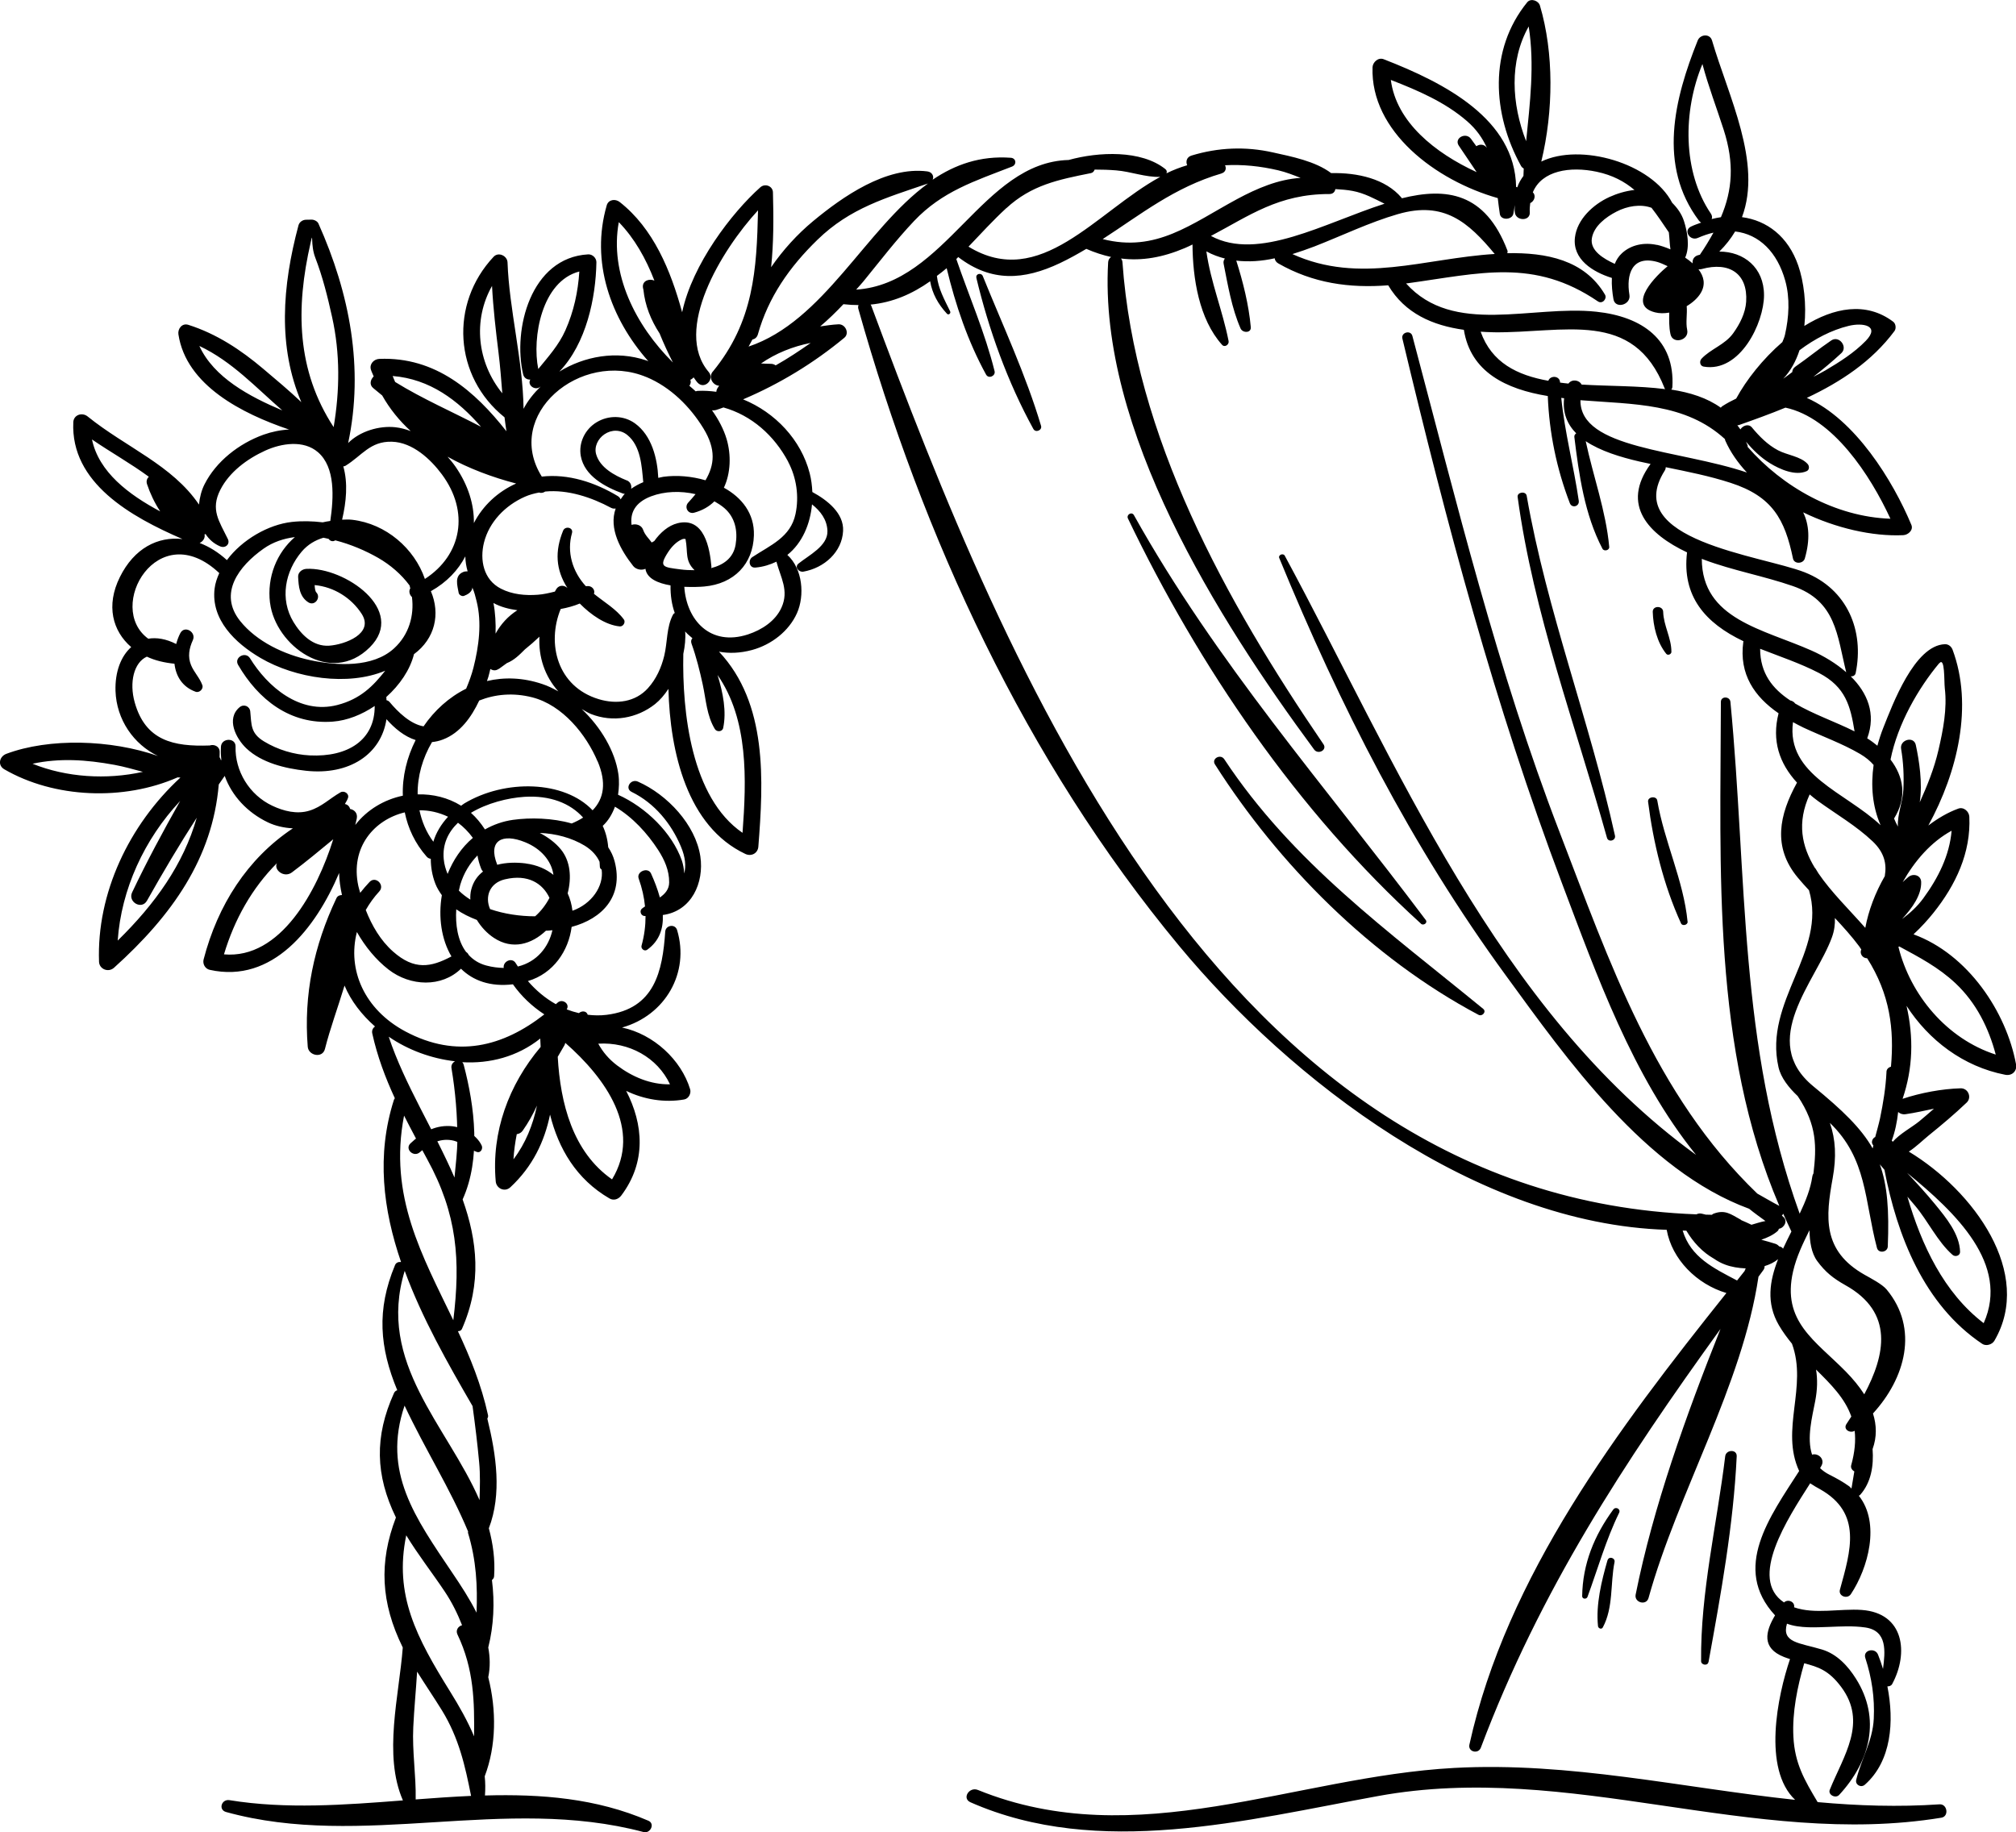 <svg class="animate-icon-color" id="Capa_1" data-name="Capa 1" xmlns="http://www.w3.org/2000/svg" viewBox="0 0 409.86 372.56">
                                        <defs>
                                        </defs>
                                        <path class="cls-1" d="M389.04,189.95c1.57-1.45,2.97-3.02,4.02-4.33,4.56-5.69,7.66-12.28,7.31-19.57-.04-1.02-1.12-2.06-2.25-1.64-2.16,.79-4.18,1.99-6.08,3.43,5.98-10.94,9.15-24.39,4.93-35.73-.24-.64-.81-1.15-1.56-1.13-6.21,.2-10.69,12.4-12.51,16.94-.48,1.2-.88,2.45-1.22,3.7-.65-.54-1.34-1.05-2.07-1.5,1.87-5.03,0-9.3-3.34-12.6,.44,.03,.89-.18,.99-.66,1.78-8.56-1.65-17.06-10.36-20.5-8.81-3.45-37.43-6.46-28.47-20.65,.16-.25,.22-.49,.23-.72,4.43,.91,8.86,1.78,13.17,3.18,8.51,2.75,11.04,7.43,12.69,15.39,.25,1.19,2.08,1.09,2.4,0,1.12-3.86,.87-6.91-.33-9.39,6.61,3.21,14.07,4.93,20.34,4.64,1.02-.05,2.1-1.04,1.66-2.09-3.73-8.94-11.42-21.47-21.26-25.82,6.91-3.26,13.23-7.42,17.82-13.59,.39-.52,.28-1.5-.26-1.9-5.55-4.18-12.14-2.83-18.06,.86,.47-4.42-.11-9-1.24-12.28-2.04-5.9-6.35-9.17-11.44-9.84,4.16-11.07-2.77-24.59-6.09-35.92-.44-1.46-2.4-1.27-2.91,0-4.77,11.89-8.15,25.43,.24,36.62,.14,.18,.29,.31,.46,.41-.69,.26-1.38,.47-2.07,.81-1.62,.79-.2,3.01,1.4,2.3,1.1-.48,2.14-.83,3.17-1.07-.8,1.45-1.68,2.92-2.73,4.45v.04c-.16,.05-.32,.06-.48,.12-.83,.28-1.11,.99-1.02,1.64-.47-.42-.98-.82-1.52-1.17,1-2.2,.45-5.28-.25-7.45-.47-1.44-1.33-2.64-2.39-3.7-4.21-8.08-18.63-12.24-26.61-8.38,2.48-10.26,2.58-22.11-.28-31.73-.29-.97-1.83-1.56-2.58-.66-7.9,9.72-7.08,22.74-1.27,33.26,.15,.27,.35,.43,.56,.55-.03,.5-.04,1-.06,1.5-.51,.69-.96,1.44-1.25,2.31-.08-.02-.16-.05-.24-.07-.23-13.77-14.45-21.13-26.93-25.97-1.13-.44-2.22,.64-2.26,1.64-.43,13.03,12.84,23.02,25.46,26.6,.13,1.07,.25,2.14,.42,3.22,.2,1.35,2.45,1.24,2.74,0,.14-.62,.21-1.2,.3-1.81,0,.49-.06,.93,0,1.45,.18,1.85,3.2,1.89,3.05,0-.05-.68,.03-1.25,.09-1.84,.89-.43,1.2-1.56,.53-2.2,1.82-4.42,7.57-5.33,12.98-4.18,3.26,.69,5.66,2,7.68,3.7-1.79,.2-3.56,.74-5.1,1.44-3.34,1.53-6.57,4.56-7,8.22-.52,4.45,3.62,7.02,7.51,8.23-.08,1.48,.09,3,.32,4.32,.36,2.05,3.58,1.17,3.25-.86-.7-4.21,.54-8.13,5.67-6.71,.46,.13,1.25,.45,2.1,.86,0,0-.02,0-.03,.02-2.08,1.7-8.46,7.86-2.53,9.37,.9,.23,1.88,.22,2.88,.05-.02,1.48-.07,2.93,.26,4.41,.47,2.12,3.85,1.22,3.39-.9-.33-1.51,.05-3.24-.1-4.82,1.22-.73,2.26-1.66,2.87-2.7,1.02-1.73,.62-3.37-.47-4.79,.2,.02,.42,0,.66-.06,5.65-1.56,9.39,.96,9.03,6.64-.15,2.32-1.28,4.53-2.63,6.41-1.69,2.36-4.58,3.18-6.45,5.19-.46,.49-.35,1.46,.44,1.6,7.4,1.28,12.27-8.89,12.27-14.52s-4.1-8.87-9.09-8.87c1.32-1.3,2.38-2.68,3.22-4.09,4.91,.57,8.57,4.22,10.18,9.99,1,3.57,.76,7.45-.05,11.02-.12,.54-.34,1-.53,1.48-3.97,3.43-7.32,7.67-9.39,11.49-.93,.44-1.86,.93-2.82,1.55-.13,.09-.22,.2-.31,.3-2.78-1.99-6.23-3.09-10.07-3.68,.12-.12,.21-.3,.23-.52,.55-9.6-6.12-14.32-15.47-15.31-13.12-1.4-29.03,4.98-38.67-5.75,.12-.02,.24-.03,.36-.04,14.71-2.02,25.64-5.15,38.64,3.69,.91,.62,1.92-.55,1.44-1.37-4.16-7.09-11.97-8.58-19.86-8.43,.04-.18,.1-.35,.03-.53-4.52-11.85-12.45-12.87-21.48-10.63-.02-.03,0-.06-.04-.1-3.29-3.9-9.01-5.14-14.32-5.02-3.23-2.43-8.02-3.36-11.85-4.21-5.56-1.25-11.13-1.01-16.54,.64-1.02,.31-1.2,1.26-.88,1.97-1.42,.42-2.84,.96-4.21,1.64,.11-.29,.09-.6-.22-.85-4.9-3.93-13.58-3.55-19.67-1.86-17.55,.45-24.93,25.15-43.2,26.36,.49-.56,.99-1.09,1.46-1.66,3.39-4.15,6.62-8.39,10.33-12.31,5.71-6.02,12.29-8.09,19.9-11.05,.99-.39,.86-1.71-.25-1.79-6.2-.45-11.33,1.38-15.89,4.46,.33-.68-.1-1.57-1.09-1.69-8.38-1.07-17.24,5.16-23.22,10.12-3.22,2.67-6.12,5.86-8.53,9.36,.51-4.87,.52-9.91,.37-15.23-.04-1.27-1.59-1.87-2.56-1.02-5.82,5.19-13.83,15.64-15.9,25.41-2.33-8.53-5.84-17.03-12.69-22.41-.9-.71-2.3-.52-2.64,.67-3.31,11.44,.72,22.96,8.46,31.7-.13-.05-.26-.12-.39-.16-6.14-2.08-12.65-.84-17.71,2.27,5.5-5.71,7.42-15.03,7.54-22.23,.02-.84-.78-1.66-1.68-1.61-11.7,.66-15.35,15.29-13.22,24.37,.19,.8,.82,1.12,1.46,1.09-.63,1.05,.76,2.17,1.8,1.61,.11-.06,.2-.15,.31-.21-1.39,1.37-2.62,2.88-3.48,4.54-.13-9.86-2.92-20.18-3.26-29.78-.05-1.3-1.82-2.2-2.83-1.13-8.96,9.54-8.11,24.34,2.22,32.64h0c.11,.95,.25,1.89,.39,2.84-6.4-8.14-14.39-15.18-25.84-14.72-1.14,.05-2.05,1.07-1.72,2.17,.15,.5,.4,.93,.57,1.4-.67,.64-.93,1.69-.09,2.37,.59,.48,1.21,1,1.82,1.5,1.53,2.72,3.49,5.14,5.8,7.24-1.02-.38-2.05-.66-3.12-.78-3.29-.36-7.22,.81-9.6,3.21,3.23-15.23,.33-30.4-6.05-44.64-.22-.48-.91-.8-1.42-.78-.36,.02-.71,.02-1.07,.02-.72,0-1.38,.47-1.56,1.14-3.33,12.43-4.21,24.74,.58,35.95-2.5-2.38-5.18-4.61-7.77-6.8-4.52-3.82-9.46-7.1-15.2-8.92-1.31-.42-2.19,.85-2.02,1.93,1.58,10.41,13.04,16.14,22.38,19.32,.07,.02,.12,0,.19,.03-1.82,.09-3.64,.47-5.26,1.05-5.01,1.8-9.65,5.44-12,10.09-.61,1.2-.99,2.65-1.13,4.12-5.44-8.04-14.87-11.64-22.62-17.9-1.14-.93-2.86-.34-2.93,1.15-.57,12.35,11.73,19.24,22.19,23.76-4.97-.56-9.81,1.83-12.73,7.75-2.87,5.79-1.47,10.95,2.31,14.22-2.09,1.86-3.31,5.05-3.19,8.91,.19,5.86,3.72,10.88,8.63,13.23-9.58-3.36-22.1-3.7-30.82-.44-1.4,.52-1.85,2.3-.43,3.14,10.17,5.9,24.31,6.47,35.24,1.65,.19,0,.38,.04,.58,.03-10.47,9.65-17.05,23.57-16.55,37.46,.06,1.51,1.9,2.25,3.05,1.21,11.82-10.64,20.03-22.29,21.29-37.26,.4-.58,.81-1.15,1.21-1.74,1.45,4.05,4.6,7.44,8.77,9.44,1.52,.73,3.29,1.13,5.09,1.22-9.28,6.17-15.3,15.67-18.15,26.66-.23,.89,.29,1.9,1.25,2.11,12.77,2.84,21.55-8.45,26.3-19.69v.02c.03,1.47,.25,2.97,.58,4.46-.47,0-.92,.18-1.14,.67-4.57,9.65-6.67,19.57-5.82,30.17,.15,1.83,3.01,2.42,3.5,.45,1.04-4.13,2.65-8.48,3.98-12.88,1.31,3.13,3.49,5.94,6.2,8.32-.43,.29-.7,.79-.56,1.42,1.03,4.66,2.65,8.97,4.59,13.17-.08,.11-.16,.22-.2,.36-3.57,11.2-2.2,22.26,1.46,32.94-.47-.07-1.02,.09-1.23,.64-3.79,9.09-3.12,16.77,.46,25.42-.28,.09-.52,.27-.66,.58-4,8.84-3.8,16.68,.39,25.3-3.5,9.14-3.06,17.36,1.36,26.37,0,.02,.02,.04,.03,.06-.73,9.77-4.02,21.84,.03,31.09-11.87,.92-23.76,1.82-35.26-.05-1.62-.26-2.33,1.95-.69,2.41,27.76,7.66,56.53-3.46,84.86,4.07,1.39,.38,2.39-1.69,1.01-2.29-10.61-4.59-21.83-5.46-33.24-5.14,.09-1.31,.09-2.62-.05-3.9,2.37-6.23,2.41-13.46,.72-20.15,.42-2.04,.37-4.06,0-6.04,1.12-4.47,1.33-9.15,.75-13.72,.23-.18,.42-.42,.44-.76,.23-3.43-.24-6.65-1.07-9.76,2.67-6.97,1.52-14.88-.31-22.31,.13-.19,.2-.43,.14-.7-1.34-6.15-3.62-11.72-6.12-17.06,.34,0,.67-.12,.82-.46,4.1-9.31,3.12-17.94,.14-26.33,3.76-8.31,2.47-18.85,.22-27.36-.06-.23-.16-.4-.29-.54,5.56,.32,11.17-1.09,15.85-4.81,.04,.56,.05,1.13,.08,1.7-6.51,7.72-10.03,17.3-9.13,27.35,.12,1.42,1.82,2.26,2.98,1.18,4.53-4.21,6.94-9.31,8.06-14.77,1.72,6.9,5.33,13.13,12.1,17.06,.87,.5,1.83,.13,2.38-.6,5.14-6.83,4.5-14.49,1-21.28,3.61,1.74,7.73,2.45,11.77,1.75,.95-.16,1.48-1.26,1.23-2.09-1.81-5.97-7.42-11.19-13.84-12.54,8.78-2.46,13.8-11.15,11.19-19.82-.4-1.32-2.32-1-2.41,.31-.55,8.03-2.12,15.71-11.93,16.93-1.3,.16-2.59,.13-3.83-.02-.25-.82-1.23-.84-1.79-.33-.85-.2-1.68-.45-2.48-.76h0c.72-1.13-.9-2.25-1.85-1.37-.12,.11-.24,.2-.36,.31-2.16-1.21-4.08-2.83-5.68-4.7,5.21-1.53,8.28-6.19,8.89-11.01,6.2-1.66,10.59-6.18,8.75-13.3-.28-1.09-.74-2.03-1.31-2.89-.13-1.61-.52-3.07-1.12-4.35,1.14-1.04,1.93-2.4,2.49-3.9,3.61,2.14,6.56,5.38,8.77,8.78,1.31,2.02,2.27,4.2,2.25,6.6,0,1.42-.84,2.34-1.89,3.08-.47-1.72-1.13-3.41-1.8-4.88-.62-1.37-3.01-.39-2.51,1.02,.71,2,1.11,3.84,1.29,5.68-.22,.15-.44,.29-.63,.45-.52,.43-.25,1.35,.41,1.48,.12,.03,.22,0,.33,.03,0,1.93-.23,3.89-.82,6.03-.16,.57,.56,1.22,1.13,.83,2.55-1.82,3.32-4.38,3.2-7.08,5.86-.78,8.42-6.58,7.63-11.91-.97-6.43-6.69-12.56-12.69-15.21-1.46-.65-2.75,1.37-1.28,2.09,4.7,2.31,8.07,6.47,10.02,11.12,.92,2.19,1.05,3.94,.68,5.47-.07-.93-.21-1.82-.5-2.66-1.99-5.61-7.27-10.79-12.96-13.35,.2-1.36,.27-2.78,.06-4.24-.68-4.64-3.57-9.52-7.45-13.18,.63,.33,1.18,.72,1.87,1,4.46,1.77,9.38,.88,13.04-2.01,.99-.79,1.9-1.85,2.72-3.09,.33,12.9,3.83,27.98,15.63,33.55,1.24,.59,2.54-.14,2.65-1.45,1.05-13.42,1.9-29.14-8-39.67,2.02,.38,4.27,.32,6.72-.34,3.96-1.08,7.5-3.84,9.13-7.48,1.61-3.6,1.17-9.02-1.95-11.85,3.05-2.44,4.65-6.29,5.01-10.28,1.73,1.37,3.06,3.11,3.14,5.41,.1,3.06-3.82,4.95-5.9,6.64-.85,.7,.08,1.79,1,1.63,4.27-.75,7.87-4.01,8.08-8.27,.19-3.58-3.15-6.24-6.25-7.92-.06-1.29-.22-2.58-.54-3.82-1.75-6.79-7-12.35-13.54-15.02,7.47-3.17,14.35-7.37,20.58-12.52,1.1-.91,.23-2.8-1.18-2.74-1.25,.06-2.5,.25-3.73,.43,1.65-1.39,3.22-2.92,4.74-4.53,.02,0,.04,.02,.06,.02,1.03,.12,2.02,.17,3,.17-.08,.22-.13,.47-.04,.77,13.06,46.35,33.9,91.75,65.2,129.5,22.67,27.33,60.43,56.54,99.14,57.75,1.07,6,6.1,11.06,12.14,12.85-22.01,27.58-44.68,57.51-52.25,91.82-.33,1.46,1.8,2.02,2.33,.61,12.02-31.91,29.17-58.05,48.72-85.13-7.02,17.61-13.69,36.21-17.25,54.01-.33,1.63,2.17,2.33,2.62,.69,5.95-21.44,19.07-43.22,22.35-65.31,.33-.45,.66-.9,.99-1.35,.21-.28,.26-.55,.25-.81,1.01-.31,1.95-.75,2.75-1.41-1.74,4.44-2.46,8.93,.16,13.43,.8,1.37,1.72,2.6,2.66,3.76,3.22,8.77-2.43,17.44,1.46,25.88-5.94,9.26-13.76,19.76-4.9,29.35-1.95,3.25-2.81,6.65,1.84,8.47,.43,.17,.82,.29,1.2,.42-2.54,7.48-5.62,22.3,1.04,28.62-23.07-2.46-45.82-7.76-69.3-6.49-32.56,1.76-64.58,17.58-96.84,4.48-1.75-.72-3.31,1.7-1.52,2.5,26.04,11.48,56.08,3.62,82.9-1.27,38.98-7.12,76.08,10.69,114.49,4.41,1.6-.26,1.23-2.83-.38-2.72-8.34,.57-16.58,.29-24.77-.45-2.68-4.49-4.65-7.84-4.93-13.28-.26-5,.8-10.13,2.2-14.95,2.78,.74,4.96,1.38,7.52,4.82,5.38,7.22,.52,13.9-2.32,20.89-.42,1.02,1.16,1.85,1.9,1.06,6.37-6.88,8.51-15.56,3.42-23.63-1.61-2.56-3.85-5.02-6.92-5.94-4.61-1.38-8.24-1.36-7.11-5.25,2.6,.99,6.08,.73,8.47,.66,2.49-.09,4.97-.25,7.46,.11,4.52,.66,4.05,4.89,3.6,8.43-.31-1.02-.65-2-1.02-2.92-.61-1.5-3.1-.93-2.58,.68,1.32,4.06,1.93,8.1,1.72,12.36-.21,4.52-2.53,8.15-3.57,12.44-.24,.99,.98,1.67,1.76,.98,5.44-4.81,5.99-12.91,4.58-19.99,.39,0,.77-.11,.98-.49,3.37-6.26,2.46-14.42-6.19-15.05-4.34-.32-9.59,.94-13.76-.54,.23-1.07-1.19-1.77-2.05-.99-7.28-4.82,.7-16.98,5.32-24.22,.66,.45,1.36,.85,1.99,1.19,8.66,4.87,6.24,12.51,4.06,20.44-.36,1.3,1.49,2.01,2.23,.9,3.5-5.27,6.04-14.44,1.61-20.01,.08-.05,.17-.05,.25-.14,2.27-2.53,2.8-5.97,2.55-9.34,.89-2.45,.83-4.88,.08-7.24,6.54-7.12,9.41-17.23,2.77-25.21-.9-1.08-3.26-2.3-4.46-2.98-8.68-4.9-7.92-11.8-6.5-19.66,.78-4.32,.6-7.84-.57-11.23,7.58,7.31,7,15.67,9.57,25.42,.32,1.2,2.15,.9,2.2-.29,.3-7.38-.08-12.44-1.62-16.7,.31,.37,.63,.74,.94,1.11,2.56,13.35,8.03,27.45,19.87,35.38,.8,.54,2.03,.15,2.48-.62,8.03-13.71-4.2-30.49-17.39-38.46,1.49-.97,2.91-2.37,4.02-3.27,2.66-2.15,5.29-4.36,7.75-6.71,1.07-1.02,.31-2.93-1.24-2.89-3.83,.11-8.14,.92-11.8,2.14,2.12-6.23,2.27-12.51,.8-18.91,4.5,6.96,11.5,12.35,20.07,14.02,1.41,.27,2.44-.79,2.2-2.11-1.97-10.67-9.77-22.39-20.83-26.44h.05ZM300.14,29.72c-.37-.51-.72-1.01-1.09-1.5-1.05-1.43-3.48-.13-2.48,1.38,1.2,1.8,2.43,3.59,3.64,5.4-8.47-3.9-16.33-10.17-17.45-18.75,5.53,2.15,11.02,4.51,15.48,8.37,1.92,1.66,3.18,3.49,4.05,5.44-.56-.79-1.49-.78-2.15-.33h0Zm10.13-1.01c-2.95-7.54-3.48-16.24,.52-23.33,1.23,7.85,.25,15.54-.52,23.33Zm26.58,21.09c-2.55-.56-5.2-.07-7.1,1.68-.68,.63-1.14,1.36-1.46,2.17-2.22-1.01-5.07-2.68-4.66-5.19s2.86-4.33,5.04-5.45c2.09-1.08,4.81-1.6,7.09-.76,1.2,1.54,2.33,3.23,3.52,4.99,.14,1.14,.16,2.35,.33,3.46-1.01-.43-1.97-.75-2.75-.92h0Zm13.02-5.64c-.63,.09-1.25,.22-1.88,.38,.12-.32,.11-.7-.16-1.1-5.78-8.51-5.71-20.82-1.72-30.42,1.2,4.52,2.89,8.91,4.32,13.36,2.2,6.84,1.78,12.28-.55,17.76h0Zm-249.84,13.98c.24,4.53,.76,9.03,1.32,13.55,.34,2.74,.55,5.52,.77,8.28-5.11-6.29-6.03-14.86-2.09-21.83Zm-59.5,12.2c6.65,3.14,11.5,8.46,16.87,13.11-6.68-2.82-13.93-6.69-16.87-13.11Zm-21.83,19.01c3.78,2.59,7.89,4.89,11.55,7.58-.37,.37-.56,.9-.36,1.5,.62,1.87,1.52,3.78,2.68,5.55-6.43-3.43-12.48-8-13.87-14.63ZM6.63,155.28c5.48-1.18,10.88-.83,16.65,.23,1.92,.35,3.84,.91,5.77,1.42-7.4,1.65-15.55,1.13-22.42-1.64h0Zm97.76,80.44c.1-1.73,.34-3.43,.67-5.12,.47-.07,.92-.29,1.21-.72,1.15-1.63,2.1-3.34,2.9-5.09-.83,3.93-2.31,7.67-4.78,10.92Zm31.81-15.26c-3.91,.08-7.66-1.51-10.74-3.84-1.73-1.31-2.94-2.79-3.83-4.42,6.25-.38,12.01,2.8,14.58,8.26Zm-21.48-7.87c.11-.19,.17-.37,.2-.56,8.23,7.21,15.65,17.63,9.51,27.76-8.01-5.58-10.51-15.49-11.04-24.92,.44-.76,.87-1.52,1.33-2.29h0Zm11.07-167.44c3.22,3.31,5.53,7.44,7.25,11.9-1.01-.45-2.43,0-2.34,1.31,0,.14,.06,.27,.07,.41h0s.02,.06,.03,.08c.34,3.3,1.53,6.23,3.3,8.95,.81,2.01,1.72,3.97,2.7,5.9-7.61-7.54-12.92-18.1-10.99-28.56h0Zm-16.36,29.88c-1.3-6.43,.71-17.86,8.35-19.83-.27,4.13-1.12,8.11-2.84,11.97-1.34,3.01-3.48,5.36-5.52,7.87Zm21.99,1.63c4.92,2.05,8.89,6.04,11.57,10.41,2.63,4.28,2.27,7.47,.44,10.58-2.83-.83-5.86-1.08-8.56-.71-.35,.05-.69,.16-1.04,.22-.18-3.95-1.33-8.62-4.74-11.08-2.29-1.65-5.35-1.69-7.76-.25-2.42,1.44-3.74,4.23-3.25,6.91,.74,4.02,4.9,6.26,8.54,7.6,.14,.05,.27,.05,.4,.06-.33,.33-.57,.76-.85,1.13-.1-.25-.27-.48-.56-.66-4.67-2.81-10.09-4.58-15.46-3.97-7.85-12.51,7.84-25.84,21.27-20.23h0Zm6.3,29.73c-1.83,.46-3.49,1.89-4.71,3.62-.17,.1-.34,.2-.52,.29-.54-.78-1.36-1.48-1.74-2.58-.34-.99-1.5-1.3-2.35-1-.31-2.38,.64-4.54,3.97-5.81,2.75-1.04,6.02-1.14,9.04-.44-.48,.58-.98,1.15-1.51,1.74-.81,.89-.06,2.38,1.23,2.03,1.69-.46,3.05-1.26,4.11-2.31,.72,.41,1.4,.84,2.01,1.36,2.24,1.93,2.76,4.71,2.3,7.46-.47,2.76-2.52,4.13-4.98,4.76,0-.09,.08-.15,.07-.25-.33-3.76-1.42-10.26-6.94-8.87h0Zm-10.32-8.72c-2.51-1.02-5.42-2.6-6.2-5.3-.45-1.53,.37-3.18,1.68-4.07,1.45-.99,3.27-.98,4.64,.13,2.76,2.23,2.95,6.39,3.25,9.54,0,.02,.02,.04,.02,.06-.89,.36-1.71,.82-2.48,1.35,.14-.65-.11-1.41-.91-1.73v.02Zm-22.47,.64c-3.74,1.66-6.79,4.53-8.59,8.04,.06-3.73-1.13-7.68-3.71-11.43-.49-.71-1.05-1.39-1.64-2.06,4.35,2.42,9.16,4.2,13.95,5.45Zm-50.03,24.25c1.07,8.67,12.3,16.99,20.27,9.06,7.63-7.59-5.17-16.35-12.87-15.96-.89,.04-1.74,.71-1.69,1.63,.1,1.95,.26,4.02,2.08,5.18,1.32,.83,2.62-.99,1.62-2.02-.24-.25-.31-.86-.34-1.49,3.91,.36,7.45,2.6,9.54,5.82,2.64,4.07-3.45,6.28-6.57,6.5-3.34,.23-5.76-2.32-7.27-4.8-2.84-4.69-1.72-10.32,1.66-14.32,1.25-1.47,2.78-2.34,4.42-2.83,.36,.06,.71,.16,1.07,.24,.28,.47,.91,.61,1.34,.29,3.16,.81,6.18,2.11,8.73,3.57,2.45,1.41,4.71,3.34,6.38,5.61,.06,.19,.09,.4,.14,.59-.36,.55-.15,1.33,.34,1.76,.48,3.75-.59,7.64-3.62,10.42-4.33,3.99-11.71,3.56-17.07,2.41-5.3-1.13-10.87-3.76-14.24-7.96-4.49-5.62-.24-11.18,4.77-14.71,1.93-1.36,4.1-2.06,6.36-2.35-3.66,3.17-5.7,8.05-5.06,13.37h0Zm29.27,10.44c4.29-3.17,5.39-8.18,3.43-12.8,3.27-1.84,5.56-4.3,7-7.08,.02,1.04,.18,2.05,.47,3.04-.27,.03-.54,0-.8,.1-2,.74-1.27,2.82-1.02,4.29,.08,.42,.68,.76,1.09,.6,.72-.28,1.43-.68,1.66-1.44,.03-.12,.02-.2,.02-.3,.02,.05,0,.06,.04,.12,.38,.86,.6,1.76,.82,2.66,1.12,4.4,.47,9.25-.63,13.58-.37,1.43-.89,2.86-1.48,4.25-3.48,1.73-6.45,4.42-8.66,7.66-2.69-.46-5.22-2.93-6.9-4.94-.18-.22-.41-.32-.64-.38-.02-.22,0-.42-.03-.65,2.72-2.44,4.82-5.5,5.62-8.69h0Zm-3.84-55.35c-.19-.39-.33-.81-.5-1.2,7.54,.6,13.26,4.92,17.97,10.33-5.82-3.05-11.9-5.67-17.47-9.12h0Zm-10.56,17.17c.15,0,.31-.02,.47-.12,3.34-2.05,5-5.02,9.44-4.89,4.21,.12,7.88,3.57,10.15,6.63,5.65,7.6,4.09,16.39-3.45,21.27-2.12-6.16-7.86-11.22-14.78-12.03-.71-.08-1.37-.04-2.05-.02,.84-3.58,1.22-7.41,.24-10.85h0Zm-6.6-45.57c.58-2.5-.09,.5,.92,3.12,1.51,3.92,2.52,7.99,3.42,12.07,1.66,7.44,1.57,14.96,.32,22.4-7.53-11.51-7.76-24.17-4.66-37.58Zm-21.59,59.41c.07-.02,.14-.05,.21-.08,.7,1.07,1.65,1.95,2.97,2.51,1.07,.45,2.07-.46,1.56-1.5-1.76-3.63-3.58-5.96-1.53-10,1.83-3.61,5.44-6.29,9.15-7.98,3.28-1.49,7.77-2.19,10.69,.32,3.58,3.08,3.21,9.23,2.52,13.99-.52,.09-1.05,.15-1.54,.28-2.09-.25-4.19-.31-6.27-.08-4.78,.53-10.12,3.6-13.21,7.76-1.73-1.58-3.61-2.74-5.54-3.48,.71-.32,1.16-1.08,.99-1.73h0Zm-17.65,82.56c.72-10.38,5.4-20.59,12.7-28.37-3.44,6.1-6.77,12.27-9.77,18.59-.92,1.93,1.93,3.62,3.02,1.69,3.31-5.87,6.59-11.41,10.12-16.87-2.72,9.5-8.45,17.51-16.06,24.97h0Zm21.6,2.83c2.13-7.12,5.69-13.46,10.77-18.55-.71,1.36,1.45,3.07,3.04,1.88,2.89-2.16,5.64-4.46,8.41-6.74-3.27,10.47-10.69,24.42-22.22,23.4h0Zm24.57-30.55c.23-.42,.49-.8,.65-1.27,.28-.85-.77-1.56-1.53-1.13-2.18,1.24-3.83,2.96-6.31,3.72-2.53,.79-5.25,.09-7.54-.99-4.71-2.21-7.62-7.1-7.48-12.04,.05-1.84-2.84-1.8-2.97,0-.06,.93-.02,1.82,.08,2.71-.03,.02-.06,.04-.09,.06-.05-.22-.14-.42-.27-.61,0-.39,.04-.75,.02-1.14-.05-1.12-1.19-1.53-2.02-1.24-7.4,.27-13.07-.99-15.25-8.75-1.15-4.08-.17-8.13,2.47-9.31,1.65,.79,3.57,1.23,5.61,1.44,.28,2.46,1.54,4.69,4.28,5.69,.8,.3,1.66-.6,1.39-1.33-.54-1.5-1.68-2.6-2.29-4.06-.72-1.72-.4-3.44,.36-5.1,.74-1.63-1.68-3.09-2.55-1.42-.36,.68-.63,1.43-.84,2.21-2.07-1.06-4-1.36-5.68-1.08-8.77-6.39,1.95-25.09,14.44-13.34-.46,1.02-.82,2.06-.95,3.15-.77,6.29,4.15,11.07,9.34,14.11,7.1,4.16,17.77,5.78,25.35,2.59-2.44,3.08-5.01,5.76-9.77,6.98-7.63,1.95-14.18-3.76-17.72-9.51-.93-1.49-3.31-.16-2.42,1.35,4.07,6.98,10.51,12.19,19.25,11.53,2.93-.22,5.89-1.41,8.52-3.18,.04,6.96-5.5,10.42-13.18,10.05-3.27-.16-6.54-1.16-9.3-2.83-2.79-1.68-2.55-3.39-2.82-6.09-.1-1.08-1.3-1.6-2.18-.87-2.78,2.35-.73,6.35,1.39,8.36,3.12,2.95,7.89,4.09,12.1,4.55,8.82,.97,15.31-3.36,16.38-10.48,1.68,1.88,3.65,3.52,5.93,4.24-1.77,3.51-2.74,7.43-2.6,11.31-3.79,.79-7.28,2.86-9.67,5.95,.1-.43,.21-.87,.3-1.28,.23-1.11-.48-1.81-1.35-1.97-.13-.51-.51-.91-1.05-1h-.04Zm25.62,1.78c3.3-1.99,7.49-3.05,10.91-3.27,5.17-.32,9.27,1.27,11.92,4.22-.69,.44-1.46,.84-2.32,1.2-3.96-1.14-8.45-1.22-11.93-.74-2.14,.3-4.03,1.01-5.71,1.95-.84-1.3-1.79-2.44-2.86-3.39h0Zm2.49,11.91c-1.11,.86-1.97,2.01-2.4,3.65-.18,.69-.22,1.37-.19,2.07-.86-.55-1.65-1.14-2.33-1.83,.09-.41,.18-.83,.28-1.19,.73-2.44,1.96-4.36,3.5-5.96,.14,.83,.36,1.7,.76,2.71,.09,.23,.22,.41,.37,.56h0Zm-2.08-6.83c-2.31,1.96-4.02,4.52-5.13,7.33-.39-.94-.69-1.92-.79-3.03-.28-3.03,.92-5.48,2.9-7.38,1.11,.82,2.12,1.84,3.03,3.08h0Zm-8.03,.78c-1.47-1.97-2.35-4.15-2.82-6.39,1.97-.03,3.95,.43,5.81,1.31-1.39,1.51-2.44,3.22-2.99,5.08h0Zm-1.36,3.03c.26,.29,.55,.41,.84,.44,0,1.65,.27,3.37,.93,5.07,.33,.86,.81,1.61,1.32,2.33-.75,4.43-.1,9,1.95,12.45-4.21,2.24-7.57,2.81-11.86-.98-2.56-2.26-4.32-5.29-5.56-8.46,.75-1.31,1.65-2.59,2.76-3.79,1.18-1.3-.76-3.21-1.99-1.91-.7,.74-1.32,1.47-1.9,2.21-.12-.47-.29-.94-.38-1.39-1.7-7.91,3.3-13.51,9.44-14.97,.65,3.21,2.07,6.3,4.46,9.01h0Zm-7.7,36.62c3.93,2.7,8.65,4.44,13.47,4.99-.48,.26-.84,.75-.72,1.41,.8,4.8,1.2,9.58,1.19,14.43,0,2.63-.35,5.21-.58,7.8-4.11-9.55-10.13-18.88-13.37-28.63h0Zm3.11,16.04c1.49,2.95,3.06,5.87,4.69,8.84,6.16,11.23,6.8,20.58,5.32,32.76-6.28-13.1-13.2-25.2-10.01-41.6Zm2.36,139.03c.09-4.89-.73-9.76-.49-14.7,.18-3.77,.55-7.52,.78-11.28,1.65,2.65,3.43,5.25,5.06,7.89,3.44,5.61,4.7,11.25,5.91,17.37-3.74,.17-7.5,.43-11.26,.72h0Zm11.87-12.83c-1.32-3.14-3.05-6.18-4.86-9.09-6.84-11.01-11.44-19.63-8.93-31.78,2.37,3.9,5.25,7.58,7.78,11.36,1.53,2.28,2.65,4.58,3.57,6.92-.75,.18-1.36,.99-.94,1.87,3.38,7.07,3.46,13.74,3.38,20.73h0Zm.52-25.11c-1.43-2.86-3.23-5.6-4.94-8.13-7.55-11.23-14.29-20.49-9.71-34,4.23,8.99,9.23,16.77,12.92,25.61,0,.09-.05,.14-.03,.24,1.7,5.58,1.96,10.88,1.74,16.29h0Zm-.83-42.05c.52,3.79,.99,7.61,1.34,11.41,.25,2.58,.16,5.15,.08,7.72-6.59-15.19-20.95-27.9-15.21-46.61,3.5,9.55,8.72,18.75,13.79,27.49Zm14.6-79.63c-8.38,6.55-17.8,9.05-28.26,3.47-8.34-4.46-11.83-12.53-9.85-20.21,1.67,2.95,3.85,5.62,6.42,7.62,4.47,3.47,10.83,3.65,14.74-.16,2.44,2.41,5.95,3.72,10.56,3.17,1.7,2.41,3.89,4.49,6.38,6.11h0Zm-5.39-9.74c-.13-.21-.28-.41-.4-.62-.76-1.36-2.69-.4-2.47,.92-1.12-.03-2.28-.15-3.57-.5-1.52-.41-2.67-1.18-3.56-2.15-.11-.26-.28-.45-.52-.6-1.73-2.31-2.2-5.59-2-8.67,1.25,.89,2.68,1.58,4.19,2.16,.88,1.46,2.1,2.75,3.47,3.65,3.78,2.49,7.66,1.29,10.58-1.47h.32c.34,0,.66-.07,.99-.09-.76,3.38-3.11,6.42-7.02,7.38h0Zm-2.61-17.72c4.66-1.11,7.66,.83,9.04,3.77-.69,1.34-1.7,2.69-2.91,3.75-3.08,0-6.28-.47-9.16-1.46-1.1-2.49-.13-5.32,3.02-6.06h0Zm4.22-3.23c-1.98-.25-4.01-.2-5.81,.28,0-.02,0-.03,0-.04-1.96-4.94,1.08-6.43,5.68-4.55,3.21,1.3,5.35,3.76,5.76,6.64-1.46-1.17-3.32-2.02-5.64-2.32h0Zm9.49,9.62c-.14-1.24-.47-2.43-.97-3.54,.83-3.23,.56-6.55-1.38-8.93-1.11-1.36-2.63-2.48-4.29-3.35,3.24,.13,6.47,.98,9.15,2.6,1.51,.94,2.46,2.06,3,3.26,0,.34,.07,.65,.06,.99,0,.29,.16,.48,.37,.61,.47,3.42-2.09,7.01-5.94,8.36h0Zm5.13-30.36c1.8,4.29,1.31,7.53-1.03,9.94-5.77-6.1-17.81-6.36-26.08-1.4-.24,.14-.42,.32-.65,.47-2.69-1.67-5.77-2.39-8.84-2.31-.06-3.68,1.01-7.4,2.92-10.63,.74-.08,1.48-.23,2.26-.54,3.47-1.34,5.75-4.53,7.34-7.91,3.22-1.28,6.88-1.64,10.77-.65,6.21,1.59,11,7.6,13.29,13.03h.02Zm-20.1-18.8c.55-.39,1.09-.79,1.63-1.18,1.51-.61,2.57-1.69,3.68-2.8,1.02-.82,2-1.67,2.95-2.58-.22,4.06,1.05,8.01,3.84,11.12-1.06-.59-2.12-1.12-3.22-1.48-3.99-1.35-7.82-1.44-11.29-.62,.09-.27,.19-.56,.28-.83,.17-.53,.27-1.09,.41-1.63,.49,.33,1.1,.42,1.7-.02v.02Zm-1.09-13.41c1.47,.81,3.16,1.24,4.86,1.47-1.88,1.2-3.36,2.82-4.43,4.76,.06-2.1-.04-4.2-.43-6.23Zm36.51,2.36c-1.35,2.53-1.12,5.63-1.79,8.38-.59,2.4-1.61,4.7-3.31,6.58-2.57,2.85-6.44,3.32-10.02,2.23-8.44-2.56-10.59-11.32-7.72-18.33,1.36-.25,2.69-.61,3.88-1.11,2.26,2.3,5.25,4.37,8.12,4.65,.72,.07,1.24-.86,.85-1.4-1.52-2.1-3.99-3.52-6.09-5.23,.28-.71-.29-1.51-1.12-1.57-.17,0-.36,.02-.53,.02-2.73-2.98-3.91-6.95-2.81-10.8,.32-1.14-1.38-1.52-1.81-.48-1.69,4.16-1.53,7.9,.89,11.67-.54-.56-1.6-.72-2.21,.11-.14,.19-.22,.41-.35,.6-1.15,.29-2.31,.56-3.44,.64-2.56,.2-5.22-.05-7.51-1.22-3.6-1.83-4.34-5.89-3.46-9.4,1.05-4.17,4.3-7.53,8.3-9.3,.94-.42,1.91-.67,2.89-.86,.42,.16,.89,.05,1.25-.2,4.6-.45,9.46,1.2,13.37,3.3,.34,.18,.66,.2,.96,.15-1.46,4.09,1.04,8.5,3.57,11.7,.57,.71,1.7,.92,2.48,.56,.28,1.98,2.55,2.94,5.1,3.37-.03,2.01,.25,3.91,.86,5.61-.15,.07-.27,.19-.35,.33v.02Zm-.96-12.76c.65-1,1.65-2.09,2.82-2.56,.25-.1,.47-.1,.68-.04,.53,2.76-.18,4.35,1.83,6.33-.99,0-1.95-.04-2.84-.16-3.58-.46-4.51-.46-2.49-3.58h0Zm15.09,57.13c-10.43-7.13-12.29-24.55-12.04-36.38,.33-1.56,.49-3.12,.38-4.56,.43,.53,.98,.93,1.47,1.37-.24,.27-.35,.63-.18,1.11,.98,2.72,1.67,5.51,2.28,8.31,.66,3.04,.81,6.35,2.47,9.06,.39,.63,1.51,.56,1.68-.21,.71-3.29,0-7.14-1.14-10.79,6.31,9.09,5.89,21.24,5.08,32.09h0Zm9.26-75.46c1.73,3.26,2.26,7.08,1.51,10.63-1,4.75-5.09,6.33-8.78,8.77-.89,.58-.68,2.23,.61,2.13,1.63-.14,3.02-.6,4.29-1.2,.85,3.23,2.59,5.84,1.04,9.31-1.22,2.73-3.97,4.54-6.83,5.48-7.67,2.49-12.5-2.92-12.94-9.68,1.63,.07,3.14,.02,4.03-.06,6.1-.54,9.95-4.59,10.12-10.39,.14-4.47-2.48-7.71-6.1-9.7,1.4-2.99,1.49-6.69,.56-9.87-.6-2.02-1.65-4.01-2.98-5.87,.24,.04,.51,.03,.8-.05,.54-.15,1.03-.36,1.53-.53,5.74,1.62,10.31,5.7,13.15,11.02h0Zm-15.3-18.34c-1.03,1.24,.09,2.88,1.29,2.89-.12,.2-.27,.36-.38,.56-.13,.23-.19,.46-.2,.68-1.23-.17-2.48-.25-3.75-.19-.17,0-.3,.05-.44,.1-.42-.4-.87-.76-1.29-1.13,.26-.37,.37-.8,.2-1.22,.26-.11,.48-.29,.67-.49,.27,.36,.49,.73,.8,1.07,1.38,1.49,3.54-.67,2.26-2.17-7.25-8.5,2.53-24.73,10.03-32.87-.27,12.01-.84,22.62-9.19,32.79h0Zm12.79-1.24c-.26-.17-.57-.32-.98-.32-.65,0-1.33-.03-2.01-.07,2.98-2.07,6.46-3.46,10.1-4.18-2.31,1.62-4.66,3.18-7.11,4.56h0Zm-5.52-3.83c.25-.48,.55-.96,.77-1.42,.5-.11,.94-.43,1.12-1.06,2.12-7.55,6.41-13.69,12.11-19.23,6.64-6.47,13.97-8.53,22.47-11.44-12.73,9.28-21.16,28.01-36.46,33.15h0Zm244.58,98.43c-.43,5.03-2.69,9.56-5.76,13.76-1.26,1.72-2.75,3.04-4.32,4.21,2.12-2.29,3.98-4.91,3.89-7.56-.05-1.33-1.56-1.79-2.56-1.02-.44,.34-.81,.72-1.2,1.08,2.45-4.33,5.73-8.16,9.97-10.47h0Zm-2.52-34.02c1.19-1.43,.97,3.58,1.13,5.03,.51,4.22-.34,8.53-1.29,12.62-.85,3.68-2.25,7.17-3.8,10.6,.6-3.93-.12-8.49-.8-11.65-.4-1.89-3.31-1.07-2.99,.79,.47,2.76,.6,5.51,.46,8.29-.12,2.53-1.25,5.01-1.11,7.51-.29-.54-.56-1.09-.78-1.64,2.73-4.39,1.89-8.57-.72-11.98,1.45-7.26,5.65-14.51,9.88-19.58h0Zm-11.04,43.22c-1.97,3.41-3.34,7.05-3.99,10.56-3.29-3.73-6.93-7.27-9.51-11.06-.21-.34-.41-.68-.62-1.01-.04-.06-.1-.09-.14-.15-2.64-4.35-3.69-9.1-1.04-14.91,.56,.47,1.12,.93,1.73,1.37,3.72,2.69,7.75,5.02,11.07,8.17,2.44,2.32,2.88,4.65,2.48,7.01h0Zm-2.3-22.56c-.59,4.2-.26,8.42,1.42,12.25-7.12-6.72-19.22-10.2-17.81-20.95,.71,.38,1.41,.77,2.16,1.12,3.83,1.79,7.83,3.21,11.48,5.34,1.2,.71,2.07,1.45,2.75,2.24h0Zm-3.86-6.82c-3.92-1.96-8.42-3.5-12.09-5.67-.22-.33-.59-.54-1.01-.63-3.56-2.36-6.1-5.48-6.11-10.5,4.01,1.58,8.12,2.93,11.96,4.92,5.46,2.85,6.4,6.76,7.24,11.89h0Zm-30.59-34.9c5.86,2.19,12.12,3.3,18.04,5.35,8.8,3.05,8.97,9.99,10.84,17.52-2.07-1.81-4.54-3.29-7.01-4.39-9.87-4.4-22.32-6.36-22.35-18.67,.16,.06,.32,.13,.49,.19h0Zm19.4-42.61c3.09-2.32,6.49-4.09,9.97-4.94,2.93-.72,6.47-.04,3.49,3.04-2.35,2.42-5.29,4.28-8.2,6-.8,.47-1.63,.88-2.46,1.31,1.95-1.52,3.87-3.12,5.7-4.82,1.35-1.27-.46-3.65-2.06-2.57-2.5,1.69-4.8,3.6-7.29,5.32-.45,.31-.62,.72-.64,1.11-.62,.45-1.2,.93-1.83,1.35,1.5-1.58,2.59-3.58,3.31-5.8h0Zm-12.4,15.25c3.19-1.12,6.39-2.28,9.53-3.57,9.67,2.08,17.25,13.73,21.34,22.59-11.2-.38-21.92-6.45-29.04-14.62,0-.08,.05-.16,.02-.24-.09-.3-.24-.52-.35-.8,1.43,1.67,2.97,3.2,4.91,4.39,1.99,1.22,5.13,2.61,7.42,1.6,.61-.27,.58-1.06,.2-1.47-1.39-1.54-4.15-1.79-6-2.77-2.15-1.13-3.82-2.85-5.33-4.66-.68-.82-1.87-.36-2.33,.41-.19-.31-.42-.55-.62-.84,.09-.02,.17,0,.26-.04h0Zm-2.78,2.81c.02,.11,.03,.22,.08,.33,1.03,2.33,2.54,4.49,4.39,6.48-13.78-4.67-33.98-4.75-33.84-14.7,10.78,.85,21.33,.54,29.37,7.9Zm-47.22-21.7c14.57,.21,28.61-4.86,34.98,11.43,.03,.06,.08,.08,.12,.13-5.41-.7-11.4-.59-17.02-.93-.47-.95-1.99-1.17-2.67-.2-.58-.05-1.13-.13-1.7-.2v-.03c-.06-1.41-2-1.48-2.39-.34-6.32-1.13-11.52-3.67-13.76-9.98,.82,.05,1.63,.1,2.47,.11h-.02Zm-19.24-24.03c9.37-2.72,14.33,1.68,19.66,8.11-14.25,.86-27.43,6.24-41.13,.02,1.49-.47,2.99-.98,4.47-1.55,5.67-2.21,11.11-4.87,16.99-6.58Zm-12.73-5.08c1.16,.07,2.34,.15,3.5,.37,2.4,.45,4.4,1.57,6.49,2.6-12.16,3.9-25.67,11.75-35.29,6.55,7.78-4.1,13.76-8.54,24.08-8.52,.75,0,1.13-.46,1.21-1h0Zm-23.16-3.19c.88-.26,1.03-1.06,.72-1.66,3.59-.19,7.16,.17,10.83,1.03,1.57,.37,3.07,.96,4.54,1.54-4.51,.27-8.87,2.13-12.9,4.3-9.41,5.08-16.46,10.92-27.34,8.14,7.7-4.98,14.58-10.54,24.15-13.34h0Zm-43.74,7.07c5.11-4.71,10.54-5.8,17.19-7.13,.42-.08,.64-.38,.76-.72,1.45,0,2.91,.04,4.38,.16,3.01,.24,5.94,1.43,8.96,1.32-13.05,7.13-24.39,23.11-38.98,14.19,2.52-2.64,4.99-5.35,7.69-7.84h0Zm150.07,216.12c-.51,.63-1.02,1.26-1.51,1.9-4.78-2.52-9.41-4.71-11.06-10.15,.25,0,.5,.03,.75,.02,1.38,2.32,3.25,4.37,5.65,5.72,.69,.48,1.44,.89,2.27,1.19,1.25,.47,2.7,.7,4.14,.76-.07,.19-.15,.37-.23,.55h0Zm1.47-9.4h-.04s-.05-.04-.07-.06c-.67-.32-1.33-.62-2-.9-.05-.03-.07-.08-.13-.11-2.05-1.13-3.2-2.11-5.59-1.19-.12,.05-.16,.14-.26,.2-.42,0-.84-.02-1.25-.03-.25-.06-.5-.11-.74-.18-.45-.13-.84-.04-1.17,.12-96.93-3.66-140.37-111.07-167.75-184.74-.03-.09-.09-.15-.14-.23,4.51-.44,8.44-2.15,12.11-4.74,.43,2.48,1.59,4.62,3.42,6.6,.33,.36,.84-.1,.65-.48-1.16-2.39-2.41-4.59-2.7-7.21,.67-.52,1.34-1,1.99-1.57,1.79,7.45,4.31,14.89,8.01,21.63,.52,.94,1.97,.28,1.73-.7-1.92-7.75-5.18-15.21-7.78-22.79,.13-.14,.27-.28,.41-.42,.03,.03,.04,.07,.08,.09,6.62,5.03,13.22,4.65,20.6,1.15,1.87-.89,3.62-1.87,5.34-2.89,1.72,.75,3.39,1.29,5.04,1.65-.32,.22-.57,.57-.6,1.08-1.97,33.99,22.21,72.41,41.88,99.07,.81,1.1,2.69,.09,1.9-1.07-19.95-29.25-38.39-62.63-40.87-98.01-.02-.31-.14-.55-.29-.76,4.28,.53,8.48-.22,12.99-2.13,.54-.23,1.04-.47,1.54-.72,.05,6.87,1.31,15.14,6,20.39,.57,.64,1.48-.06,1.34-.75-1.23-6.25-3.64-11.96-4.52-18.24,1.23,.68,2.5,1.13,3.77,1.46-.23,.27-.35,.63-.26,1.07,.87,4.37,1.64,9.02,3.44,13.14,.42,.96,2.2,.98,2.08-.27-.41-4.53-1.57-9.17-2.95-13.52,2.56,.3,5.17,.11,7.81-.47,.05,.39,.26,.77,.73,1.04,7.07,4.04,14.45,5.06,22.35,4.45,3.39,5.73,9.04,8.16,15.38,9.05,1.36,8.57,8.55,12.08,17.06,13.46,.29,7.44,1.79,14.78,4.48,21.78,.43,1.12,1.98,.66,1.82-.48-1.02-7.03-2.85-13.87-3.56-20.92,.19,.02,.39,.05,.58,.07-.34,3.02,.67,5.33,2.46,7.14-.24,.17-.42,.4-.38,.74,.93,7.64,2.08,15.78,5.71,22.71,.32,.62,1.45,.34,1.38-.37-.66-7.29-3.26-14.34-4.78-21.49,3,2.01,7.08,3.25,10.93,4.14,.76,.17,1.5,.33,2.26,.49-6.15,8.39-.33,14.33,7.41,17.98-1.06,8.91,3.68,14.37,11.48,18.07,0,.05-.04,.08-.04,.12-.9,6.6,2.28,11.16,7.17,14.53-1.42,5.55,.15,10.17,3.75,14.1,0,.02-.03,.03-.03,.04-3.56,6.48-5.01,13.02,.18,19.26,.73,.89,1.5,1.72,2.28,2.57,3.73,12.49-9.28,22.56-6.19,36.01,.49,2.13,2.1,4.15,3.9,5.85,3.98,5.93,3.83,10.4,3.2,15.73-.11,.18-.2,.37-.23,.62-.35,2.49-1.36,5.01-2.57,7.56-12.44-34.48-10.62-68.12-14.08-104.06-.11-1.17-1.94-1.21-1.94,0-.07,33.99-1.82,70.46,11.88,102.47-1.53-.79-2.99-1.67-4.48-2.5-20.89-20.1-30.06-47.16-40.2-73.51-12.65-32.83-20.92-67-29.92-100.87-.34-1.26-2.33-.73-2.03,.54,8.98,37.62,18.75,74.49,32.47,110.81,6.98,18.47,14.31,39.18,27.23,55.16-40.5-29.39-61-79.95-83.61-121.82-.32-.59-1.37-.17-1.13,.45,12.37,30.1,26.74,58.41,46.13,84.97,12.25,16.78,28.26,39.58,49.41,47.36,1.06,.87,2.19,1.67,3.31,2.49-.97,.17-1.92,.5-2.84,.76v.02Zm5.6,4.39c-.2-.24-.46-.45-.81-.56-.94-.29-1.88-.56-2.84-.82,1.23-.42,2.39-.95,3.29-1.74,.17-.15,.23-.32,.29-.49,1.06-.15,1.87-1.59,.9-2.41-.11-.09-.2-.18-.3-.27,.11-.11,.2-.24,.28-.37,.54,1.2,1.08,2.42,1.66,3.61-.59,1.16-1.16,2.33-1.7,3.49-.16-.26-.44-.4-.77-.47h0Zm15.26,45.73c-.18,1.13-.38,2.29-.58,3.48-.16-.14-.26-.3-.43-.43-1.3-.94-2.61-1.66-4.06-2.39-.76-.38-1.38-.84-1.89-1.33,.1-.17,.22-.37,.3-.53,.72-1.38-.76-2.59-1.93-2.21-1.12-3.39,.02-7.66,.64-10.91,.45-2.36,.49-4.41,.17-6.39,3.04,3.01,5.86,5.81,7.17,9.55-.33,.51-.66,1.03-.99,1.52-.72,1.09,.72,1.96,1.67,1.38,.23,2.02,.04,4.32-.71,7.02-.14,.52,.2,1.01,.66,1.24h-.02Zm-1.84-37.88c9.99,5.55,8.11,14.24,3.86,22.2-1.02-1.59-2.29-3.13-3.74-4.61-6.19-6.3-13.08-10.19-10.73-20.38,.7-3.04,2.02-5.71,3.33-8.37,.05,2.3,.37,4.65,1.6,6.3,1.65,2.23,3.23,3.48,5.68,4.86h0Zm8.38-43.34c-.16,3.2-.66,6.28-1.31,9.42-.28,1.28-.65,2.54-.98,3.8-.63,.29-.93,1.19-.38,1.71-.04,.21-.11,.41-.14,.62-2.34-4.12-6.13-7.77-12.06-12.63-11.3-9.28,.52-21.33,3.77-30.28,.49-1.33,.66-2.65,.61-3.94,1.72,1.85,3.42,3.72,4.94,5.76,.16,.21,.28,.43,.43,.64-.39,.77,.2,1.76,1.14,1.78h.05c4.64,7.33,5.52,14.41,4.84,22.04-.47,.15-.89,.46-.92,1.08h0Zm19.75,51.07c-8.1-6.2-12.65-15.92-15.5-25.71,.52,.61,1.04,1.21,1.55,1.82,2.65,3.13,4.54,7.28,7.62,10,.56,.5,1.56,.18,1.54-.61-.1-3.62-2.85-6.94-5.09-9.68-1.8-2.2-3.73-4.3-5.68-6.37,9.87,8.06,20.91,18.56,15.57,30.55h0Zm-15.88-42.48c1.94-.27,3.86-.73,5.78-1.12-1.01,.86-1.98,1.75-3.01,2.58-1.51,1.22-3.96,2.52-5.37,4.15-.07-.07-.11-.19-.2-.24,.67-1.81,1.08-3.8,1.3-5.82,.35,.32,.85,.54,1.48,.45h0Zm-1.45-34.02c.06-.04,.11-.06,.17-.09,4.03,2.18,7.97,4.23,11.44,7.49,4.21,3.96,6.75,9.09,8.18,14.5-9.98-3.22-17.36-12.13-19.78-21.89h0Z"></path>
                                        <path class="cls-1" d="M328.33,169.9c-5.12-23.24-13.86-45.65-17.95-69.1-.17-1-1.97-.76-1.84,.24,3.24,23.81,11.72,46.2,18.16,69.29,.28,1.02,1.85,.58,1.63-.43Z"></path>
                                        <path class="cls-1" d="M288.88,187.81c.5,.46,1.42-.16,.99-.74-20.55-27.38-42.62-52.38-59.34-82.33-.44-.78-1.59-.1-1.21,.69,14.38,29.98,34.42,59.56,59.58,82.38h0Z"></path>
                                        <path class="cls-1" d="M248.89,154.35c-.76-1.13-2.63-.11-1.89,1.06,12.92,20.3,31.73,39.33,53.58,50.92,.77,.41,1.67-.62,.97-1.2-19.38-15.88-38.78-29.77-52.66-50.78h0Z"></path>
                                        <path class="cls-1" d="M343.09,187.39c-.82-8.4-4.75-16.3-6.16-24.63-.17-1.01-2-.78-1.87,.25,1.06,8.37,3.16,16.98,6.7,24.73,.28,.62,1.4,.32,1.34-.35h0Z"></path>
                                        <path class="cls-1" d="M347.35,337.93c2.51-13.82,5.06-27.82,5.73-41.84,.07-1.47-2.17-1.39-2.34,0-1.68,13.83-5.04,27.69-4.9,41.65,0,.8,1.34,1.03,1.49,.19h0Z"></path>
                                        <path class="cls-1" d="M327.98,306.92c-3.88,5.3-6.22,11.06-6.32,17.6,0,.63,.9,.69,1.09,.14,2.08-5.67,3.75-11.61,6.42-17.07,.38-.77-.68-1.36-1.18-.67Z"></path>
                                        <path class="cls-1" d="M326.81,317.23c-1.21,4.2-2.39,9.02-1.93,13.4,.05,.45,.72,.74,.98,.25,2.18-4.06,1.5-8.9,2.38-13.27,.18-.89-1.16-1.26-1.42-.38h0Z"></path>
                                        <path class="cls-1" d="M198.5,56.51c2.53,10.53,6.32,21.13,11.59,30.71,.46,.83,1.82,.26,1.56-.64-3.08-10.36-7.78-20.39-11.84-30.44-.31-.77-1.51-.49-1.3,.35h0Z"></path>
                                        <path class="cls-1" d="M339.8,132.52c.02-2.76-1.59-5.32-1.67-8.12-.04-1.3-2.16-1.31-2.12,0,.08,2.89,.87,6.23,2.75,8.54,.35,.42,1.05,.05,1.05-.42Z"></path>
                                        <path class="cls-1" d="M91.48,228.95c-3.23-.17-5.79,1.42-8.02,3.51-1.24,1.16,.63,2.93,1.9,1.81,1.84-1.6,3.85-2.86,6.44-2.44,1.91,.31,3.34,1.74,5.11,2.37,.84,.3,1.3-.66,1.03-1.27-1.03-2.24-3.9-3.85-6.44-3.98h0Z"></path>
                                      </svg>